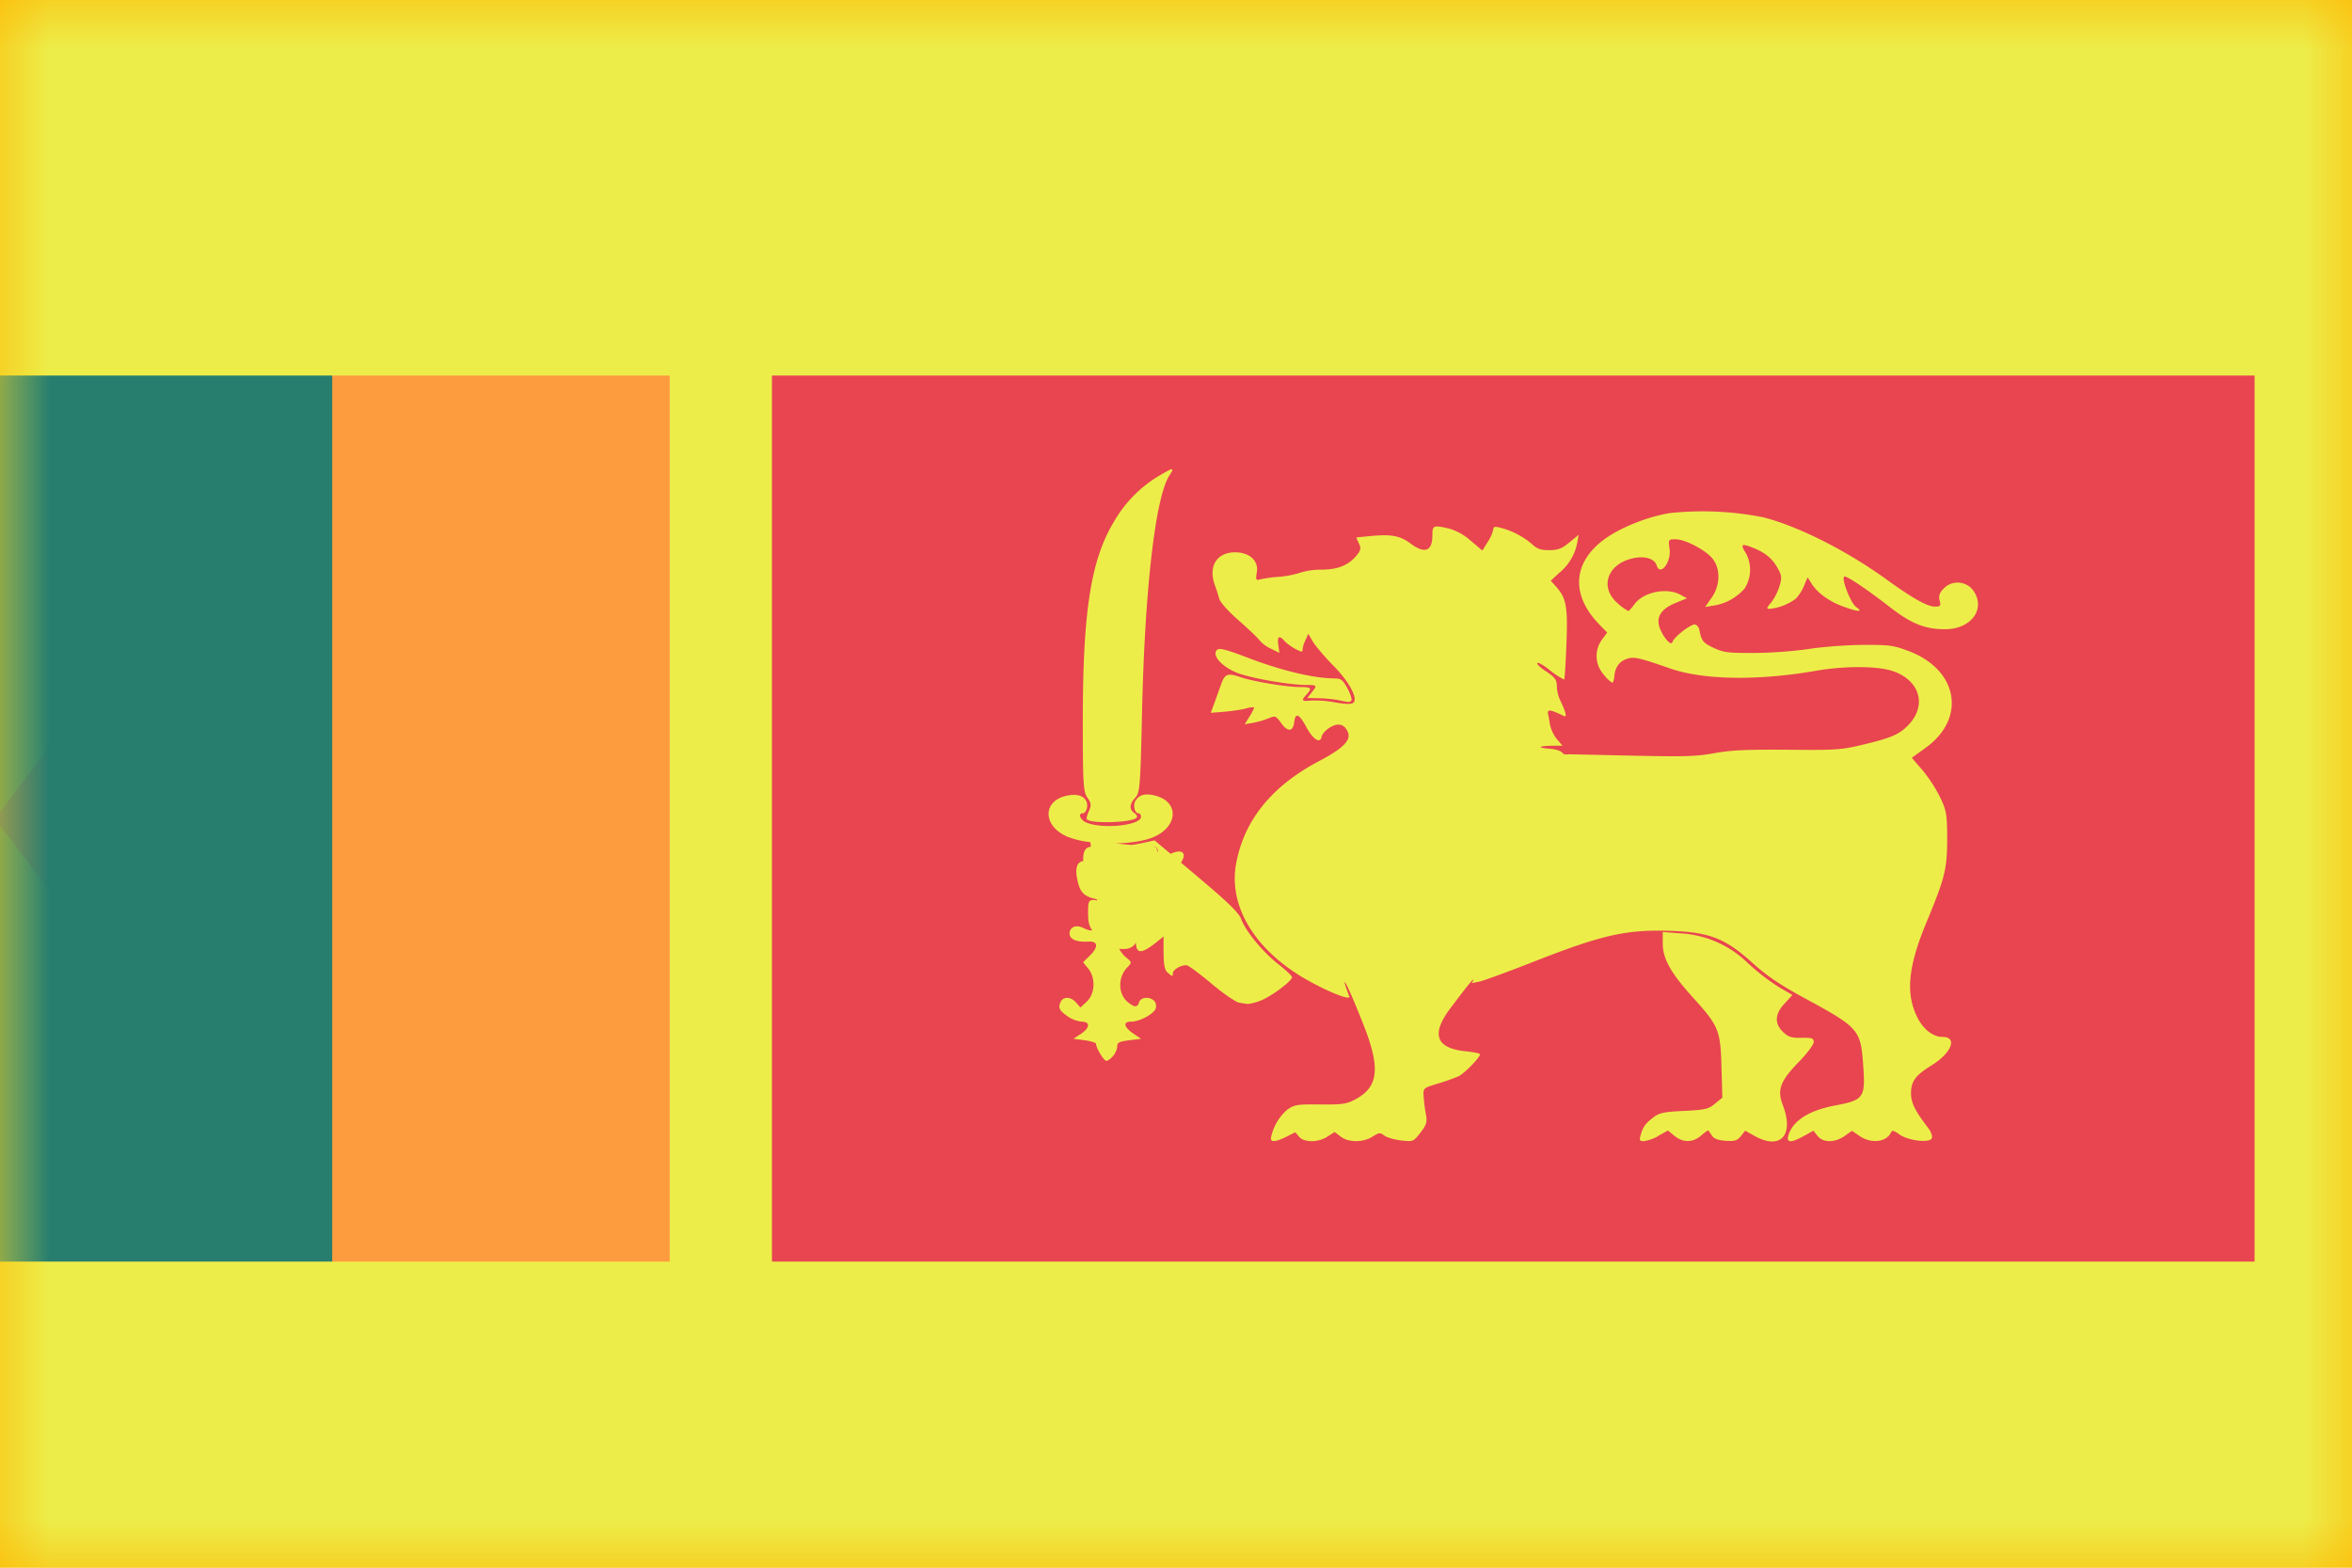 <svg width="24" height="16" viewBox="0 0 24 16" xmlns="http://www.w3.org/2000/svg" xmlns:xlink="http://www.w3.org/1999/xlink"><title>flag-lk</title><defs><path id="a" d="M0 0h24v16H0z"/></defs><g fill="none" fill-rule="evenodd"><mask id="b" fill="#fff"><use xlink:href="#a"/></mask><use fill="#FFB700" xlink:href="#a"/><path fill="#EDED4A" mask="url(#b)" d="M0 0h24v16H0z"/><path fill="#FD9B3F" mask="url(#b)" d="M-.053 8.354L3.39 3.833h3.444v9.043H3.39z"/><path fill="#287E6E" mask="url(#b)" d="M-.053 3.833H3.39v9.043H-.053z"/><path fill="#E84550" mask="url(#b)" d="M7.877 3.833h15.129v9.043H7.877z"/><path d="M11.814 8.701a.055.055 0 0 0 0-.025c-.009-.026-.013-.036-.04-.028l.026.002.014.051zm-.268-.077a1.68 1.68 0 0 0 .112-.02l.123-.027.163.137c.076-.033.135-.035.135.02 0 .016-.01.04-.028.07l.156.132c.321.27.435.38.458.444.046.124.22.336.38.461.077.06.139.12.139.132 0 .041-.226.207-.33.243a.538.538 0 0 1-.122.031l-.086-.013c-.037-.006-.164-.094-.286-.197-.122-.102-.236-.186-.254-.186-.062 0-.138.046-.138.083 0 .034-.004.034-.047-.002-.04-.031-.048-.079-.048-.262v-.113c-.212.18-.276.196-.283.063-.027.054-.092.076-.17.062a.285.285 0 0 0 .071.09c.06.049.06.052.013.1-.099.1-.097.273.005.356.068.056.098.056.115 0 .017-.052.106-.06.154-.012.018.018.024.053.014.079-.022.056-.165.132-.25.132-.085 0-.076.053.02.12l.082.055-.122.015c-.101.013-.122.023-.122.063 0 .027-.019.07-.042.097-.023.028-.054.05-.069.05-.025 0-.105-.132-.105-.174 0-.011-.052-.027-.115-.036l-.115-.015.075-.05c.095-.062.098-.125.007-.125a.326.326 0 0 1-.153-.062c-.07-.052-.082-.074-.067-.122.022-.074.105-.079.165-.01l.044.05.066-.062c.084-.08.09-.24.014-.335l-.053-.065.066-.065c.092-.089.088-.151-.008-.146-.126.007-.196-.023-.196-.083 0-.065.068-.093.138-.057.04.02.071.029.093.025-.033-.047-.042-.095-.042-.173 0-.126.002-.148.091-.132v-.01a.868.868 0 0 0-.036-.01c-.09-.024-.13-.062-.153-.145-.042-.147-.023-.228.049-.237-.006-.093.02-.142.078-.146l-.006-.047a.902.902 0 0 1-.235-.056c-.25-.108-.256-.36-.011-.417.108-.024.183-.002.208.063.018.048-.006.116-.042.116-.048 0-.023.066.035.092.163.073.562.032.562-.057 0-.02-.01-.035-.025-.035-.04 0-.06-.085-.03-.131.038-.061.104-.076.206-.048.246.067.224.325-.038.427-.092.036-.23.056-.373.059l.163.016zm1.71 2.978c.052.06.195.06.29-.002l.073-.047.061.047c.08.062.23.062.326 0 .067-.042.076-.043.12-.01.027.02.104.041.172.05.123.013.125.012.197-.081.06-.078.07-.11.055-.186-.01-.05-.02-.131-.023-.18-.006-.088-.005-.088.143-.133a2.18 2.18 0 0 0 .21-.074c.06-.027.222-.193.222-.226 0-.009-.063-.022-.141-.03-.31-.03-.362-.174-.16-.441.327-.436.216-.255.216-.255l.077-.015c.042-.009.289-.099.549-.201.712-.28.956-.334 1.417-.317.386.014.55.079.823.327.144.131.283.225.538.363.542.294.565.32.59.665.026.35.013.37-.292.428-.262.05-.426.156-.47.303-.023.078.026.08.158.007l.097-.054.043.054c.056.07.176.07.276 0l.075-.053.077.053c.12.083.279.063.323-.04.009-.02.032-.014.079.021.087.066.31.094.335.043.01-.02-.008-.069-.039-.109-.13-.169-.17-.25-.173-.342-.002-.128.042-.19.21-.294.205-.127.268-.29.112-.29-.096 0-.192-.074-.254-.193-.125-.244-.1-.517.087-.97.192-.462.213-.547.214-.855 0-.25-.007-.293-.073-.43a1.5 1.5 0 0 0-.18-.276l-.108-.125.139-.1c.422-.302.335-.799-.173-.99-.155-.058-.194-.063-.467-.062-.163.001-.413.02-.554.042-.144.022-.387.04-.554.04-.266.001-.311-.004-.413-.052-.107-.049-.125-.072-.146-.186-.005-.023-.024-.047-.042-.052-.037-.01-.204.116-.229.172-.012.028-.022.026-.058-.01a.436.436 0 0 1-.074-.125c-.042-.111.01-.195.16-.257l.117-.048-.069-.037c-.142-.077-.383-.024-.47.102-.026.035-.052.064-.06.065a.506.506 0 0 1-.105-.076c-.184-.155-.12-.385.125-.455.13-.038.247-.01.27.066.037.116.152-.036.131-.173-.013-.091-.011-.094.061-.094.102 0 .317.115.383.204.078.105.072.269-.013.39l-.067.097.088-.015a.523.523 0 0 0 .315-.175.356.356 0 0 0 .015-.354c-.057-.09-.05-.104.034-.074.144.052.22.109.279.207.052.088.054.11.026.201a.546.546 0 0 1-.085.166c-.047.054-.049.063-.012.063a.542.542 0 0 0 .265-.104.452.452 0 0 0 .083-.13l.037-.088.042.067c.06.093.176.178.318.23.152.057.215.06.136.007-.054-.035-.153-.287-.123-.311.018-.015.224.123.46.306.223.174.364.231.569.231.261 0 .414-.198.296-.384a.198.198 0 0 0-.31-.031c-.042.043-.053.077-.041.122.015.055.009.062-.049.062-.076 0-.226-.084-.493-.277-.406-.294-.9-.543-1.256-.634a3.18 3.18 0 0 0-.95-.044c-.252.04-.55.165-.712.298-.287.237-.292.552-.012.84l.08.082-.054.073a.282.282 0 0 0 .017.354.35.35 0 0 0 .088.085c.009 0 .019-.03.022-.067.008-.092.053-.154.132-.178.07-.022.116-.012.439.1.34.118.899.126 1.493.022.292-.051.635-.048.786.007.278.1.342.362.138.56-.088.087-.173.122-.459.19-.217.051-.268.055-.762.05-.422-.003-.574.004-.746.035-.187.034-.302.037-.851.025l-.635-.014s-.048.01-.062-.011c-.015-.022-.067-.04-.127-.045-.161-.012-.102-.031.028-.031h.097l-.06-.07a.37.37 0 0 1-.073-.177c-.012-.1-.07-.163.148-.056.033.016.02-.04-.043-.17a.38.38 0 0 1-.03-.138c0-.06-.02-.088-.11-.148-.131-.086-.116-.13.024-.024a.807.807 0 0 0 .161.108c.005-.005.016-.169.023-.366.015-.377-.001-.466-.106-.583l-.054-.06.085-.079a.52.52 0 0 0 .183-.298l.017-.092-.095.078c-.078.064-.116.079-.206.079-.09 0-.125-.013-.185-.07a.81.81 0 0 0-.325-.162c-.045-.011-.06-.006-.06.02a.38.38 0 0 1-.056.126l-.056.09-.118-.1a.581.581 0 0 0-.22-.124c-.163-.037-.172-.034-.172.071 0 .16-.078.189-.22.083-.107-.08-.196-.098-.4-.079l-.157.015.028.062c.024.051.018.073-.032.131-.082.095-.19.136-.354.136a.697.697 0 0 0-.21.03.957.957 0 0 1-.222.043 1.342 1.342 0 0 0-.194.027c-.039.012-.043.002-.03-.074.019-.117-.075-.203-.222-.203-.19 0-.278.147-.204.342.015.038.033.097.042.131.009.036.095.132.2.223.1.088.197.18.212.203a.344.344 0 0 0 .116.085l.086.042-.011-.08c-.013-.09.01-.103.064-.04.02.022.069.058.11.08.064.034.074.035.074.005 0-.02.013-.063.03-.097l.028-.062.05.085c.029.046.12.152.202.236.16.16.259.34.208.382-.02.017-.076.016-.19-.004a1.115 1.115 0 0 0-.245-.018c-.093.01-.1 0-.043-.062.06-.065.05-.076-.068-.076-.137 0-.478-.057-.609-.102-.127-.043-.156-.033-.194.072l-.068.19-.038.103.137-.011c.076-.007.173-.02.217-.032a.252.252 0 0 1 .087-.013c.005.004-.015.044-.043.09l-.052.083.086-.015a.896.896 0 0 0 .158-.046c.069-.029.074-.026.129.05.066.092.12.088.132-.01.012-.102.05-.087.123.048.07.13.143.176.157.099.005-.026.042-.068.084-.093.084-.051.147-.036.183.045.037.083-.046.168-.29.296-.486.256-.769.606-.85 1.051-.073.402.155.818.612 1.116.218.143.565.294.543.236-.094-.244-.049-.204.146.292.177.448.152.64-.097.766-.08.041-.132.048-.348.045-.234-.002-.26.002-.334.054a.508.508 0 0 0-.167.292c0 .042.053.036.158-.016l.091-.046.04.046zm3.666-.01l.098-.054.067.055c.087.071.19.07.273-.005.037-.032.07-.054.073-.05l.037.054c.02.03.063.046.14.051.093.006.117-.002.154-.048l.044-.055.097.054c.264.147.405-.008.287-.315-.06-.157-.027-.245.166-.444.082-.084.149-.173.149-.199 0-.04-.015-.046-.124-.044-.104.002-.134-.008-.189-.06-.089-.085-.084-.183.016-.29l.08-.087-.142-.083a2.274 2.274 0 0 1-.31-.24 1.066 1.066 0 0 0-.689-.306l-.182-.014v.12c0 .153.084.302.312.553.258.285.277.33.287.702l.009.316-.075.061c-.068.056-.098.063-.317.074-.208.01-.251.02-.312.066-.081.063-.106.096-.13.182-.015.05-.01.061.032.061a.428.428 0 0 0 .15-.054zM11.577 8.3c-.056-.038-.053-.094.008-.159.046-.048.052-.12.068-.851.027-1.259.135-2.206.277-2.433.057-.09.049-.09-.098-.004a1.296 1.296 0 0 0-.46.463c-.24.392-.323.918-.323 2.043 0 .639.005.722.047.782.04.057.042.078.014.14-.018.039-.026.076-.018.083.053.044.444.032.502-.015.015-.013.008-.032-.017-.049zm2.213-1.152c.008-.01-.01-.066-.04-.122-.048-.087-.067-.102-.134-.102-.21 0-.55-.082-.899-.217-.202-.077-.271-.095-.296-.076-.061.051.041.171.2.235.141.056.535.125.715.125.104 0 .107.004.047.078l-.043.055.118.002c.064.002.154.01.199.02.115.024.116.024.133.002z" fill="#EDED4A" mask="url(#b)"/></g></svg>